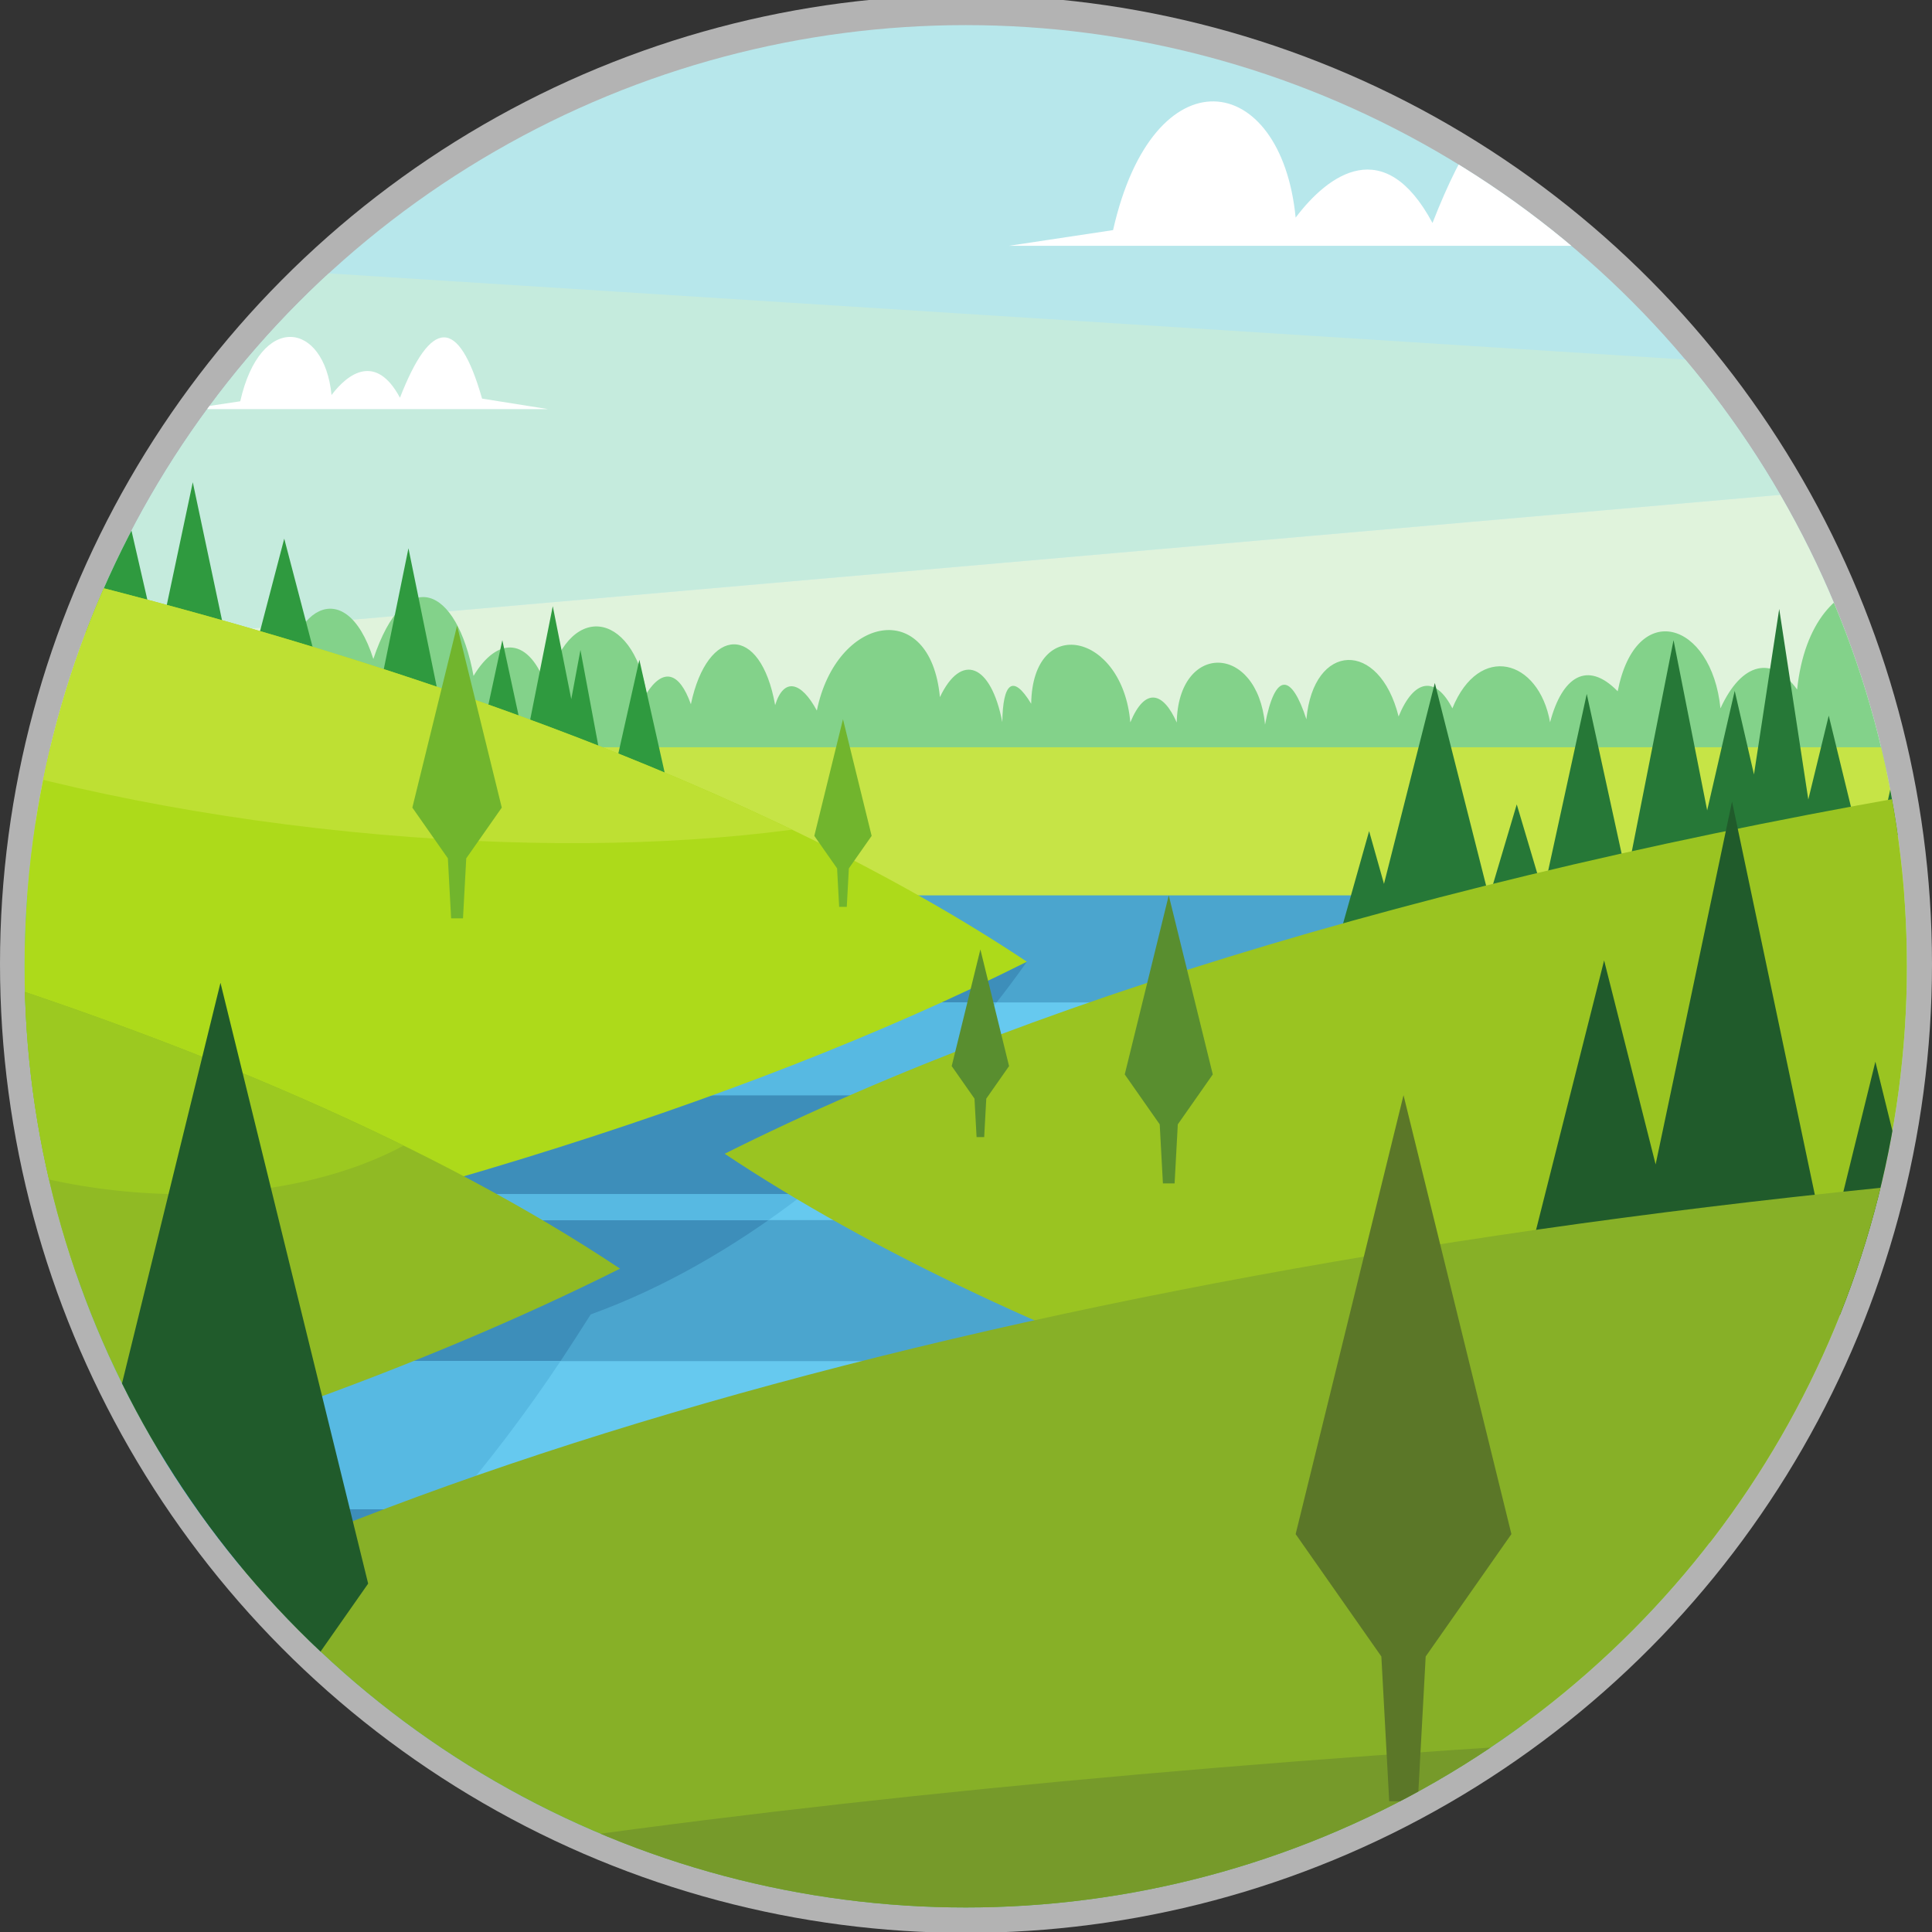 <?xml version="1.0" encoding="UTF-8" standalone="no"?>
<svg
   viewBox="0 0 785.891 785.891"
   height="785.891"
   width="785.891"
   xml:space="preserve"
   id="svg2"
   version="1.1"
   sodipodi:docname="wayside-chamber-logo.svg"
   inkscape:version="1.1.2 (b8e25be833, 2022-02-05)"
   xmlns:inkscape="http://www.inkscape.org/namespaces/inkscape"
   xmlns:sodipodi="http://sodipodi.sourceforge.net/DTD/sodipodi-0.dtd"
   xmlns="http://www.w3.org/2000/svg"
   xmlns:svg="http://www.w3.org/2000/svg"
   xmlns:rdf="http://www.w3.org/1999/02/22-rdf-syntax-ns#"
   xmlns:cc="http://creativecommons.org/ns#"
   xmlns:dc="http://purl.org/dc/elements/1.1/"><rect x="0" y="0" width="785.891" height="785.891" fill="#333333" stroke="none"/><sodipodi:namedview
     id="namedview70"
     pagecolor="#ffffff"
     bordercolor="#666666"
     borderopacity="1.0"
     inkscape:pageshadow="2"
     inkscape:pageopacity="0.0"
     inkscape:pagecheckerboard="0"
     showgrid="false"
     inkscape:zoom="0.67727273"
     inkscape:cx="637.11409"
     inkscape:cy="359.5302"
     inkscape:window-width="1600"
     inkscape:window-height="768"
     inkscape:window-x="0"
     inkscape:window-y="27"
     inkscape:window-maximized="1"
     inkscape:current-layer="layer1" /><defs
     id="defs6"><clipPath
       id="clipPath18"
       clipPathUnits="userSpaceOnUse"><path
         id="path16"
         d="M 0,660 H 660 V 0 H 0 Z" /></clipPath><clipPath
       clipPathUnits="userSpaceOnUse"
       id="clipPath177"><circle
         style="fill:#ff0000;fill-rule:evenodd;stroke-width:0.964"
         id="circle179"
         cx="326.954"
         cy="-358.45"
         r="287.209"
         transform="scale(1,-1)" /></clipPath><clipPath
       clipPathUnits="userSpaceOnUse"
       id="clipPath388"><rect
         style="fill:#ff0000;stroke-width:0.94"
         id="rect390"
         width="785.891"
         height="785.891"
         x="41.823"
         y="9.383" /></clipPath></defs><g
     inkscape:groupmode="layer"
     id="layer2"
     inkscape:label="Border"><circle
       style="fill:#b3b3b3;stroke-width:0.928"
       id="path101"
       cx="434.768"
       cy="400.328"
       r="392.945"
       clip-path="url(#clipPath388)"
       transform="matrix(1,0,0,1.003,-41.823,-9.407)" /></g><g
     transform="matrix(1.333,0,0,-1.333,-42.993,870.879)"
     id="g10"
     clip-path="url(#clipPath177)"><g
       id="g12"><g
         clip-path="url(#clipPath18)"
         id="g14"><path
           id="path20"
           style="fill:#b7e7eb;fill-opacity:1;fill-rule:evenodd;stroke:none"
           d="M 0,0 H 660.002 V 660 H 0 Z" /><path
           id="path22"
           style="fill:#4ba5ce;fill-opacity:1;fill-rule:evenodd;stroke:none"
           d="m 0,67.528 h 496.635 v 335.17 H 0 Z" /><path
           id="path24"
           style="fill:#c5ebdd;fill-opacity:1;fill-rule:evenodd;stroke:none"
           d="M 660.002,509.706 V 536.39 L 0,578.32 V 451.984 Z" /><path
           id="path26"
           style="fill:#3d8eba;fill-opacity:1;fill-rule:evenodd;stroke:none"
           d="M 221.458,266.183 207.752,244.779 C 172.033,189.009 124.66,141.636 68.889,105.919 L 0,91.761 v 123.611 z" /><path
           id="path28"
           style="fill:#3d8eba;fill-opacity:1;fill-rule:evenodd;stroke:none"
           d="M 345.617,359.845 C 295.37,288.598 195.992,214.154 110.729,253.563 l 22.147,117.692 z" /><path
           id="path30"
           style="fill:#66c9ef;fill-opacity:1;fill-rule:evenodd;stroke:none"
           d="m 116.536,288.897 h 279.357 v -7.904 H 116.536 Z M 0,237.971 H 370.299 V 192.775 H 0 Z m 31.586,109.457 h 487.92 V 319.112 H 31.586 Z" /><path
           id="path32"
           style="fill:#57b9e2;fill-opacity:1;fill-rule:evenodd;stroke:none"
           d="m 277.523,288.897 c -3.531,-2.719 -7.123,-5.357 -10.764,-7.904 H 116.536 v 3.43 l 0.843,4.474 z m -149.132,58.531 h 207.983 c -7.512,-9.601 -15.851,-19.134 -24.863,-28.317 H 123.064 Z" /><path
           id="path34"
           style="fill:#57b9e2;fill-opacity:1;fill-rule:evenodd;stroke:none"
           d="M 203.303,237.971 C 192.788,222.179 181.329,207.086 168.999,192.774 H 0 v 22.598 l 98.498,22.599 z" /><path
           id="path36"
           style="fill:#e0f3dc;fill-opacity:1;fill-rule:evenodd;stroke:none"
           d="M 660.002,509.706 0,451.984 v -26.687 h 660.002 z" /><path
           id="path38"
           style="fill:#83d28a;fill-opacity:1;fill-rule:evenodd;stroke:none"
           d="m 660.002,442.328 v -46.549 c -9.03,1.055 -16.493,7.245 -19.39,15.571 -2.984,-2.14 -6.639,-3.4 -10.592,-3.4 -7.977,0 -14.756,5.133 -17.216,12.276 -2.996,-1.492 -6.371,-2.332 -9.945,-2.332 -3.33,0 -6.487,0.729 -9.325,2.033 -1.705,-9.788 -10.242,-17.229 -20.518,-17.229 -11.502,0 -20.828,9.326 -20.828,20.829 l 10e-4,0.024 c -1.756,-1.66 -3.878,-2.937 -6.231,-3.699 -0.152,-12.215 -10.099,-22.07 -22.349,-22.07 -11.348,0 -20.72,8.456 -22.16,19.411 -3.005,-3.214 -7.282,-5.223 -12.029,-5.223 -3.364,0 -6.491,1.01 -9.097,2.741 -2.682,-3.245 -6.738,-5.313 -11.277,-5.313 -6.54,0 -12.075,4.294 -13.945,10.216 -2.616,-2.452 -6.132,-3.956 -10,-3.956 -3.106,0 -5.987,0.97 -8.353,2.621 -1.842,-4.173 -6.015,-7.086 -10.868,-7.086 -6.054,0 -11.049,4.53 -11.78,10.385 -2.426,-2.303 -5.704,-3.716 -9.309,-3.716 -2.803,0 -5.404,0.852 -7.562,2.311 -0.815,-6.454 -6.325,-11.446 -13.002,-11.446 -7.238,0 -13.105,5.868 -13.105,13.106 l 10e-4,0.2 c -2.591,-1.966 -5.823,-3.135 -9.327,-3.135 -1.448,0 -2.851,0.201 -4.182,0.574 -2.174,-2.785 -5.56,-4.578 -9.367,-4.578 -4.899,0 -9.103,2.967 -10.919,7.202 -2.181,-4.487 -6.575,-7.554 -11.642,-7.554 -4.446,0 -8.378,2.363 -10.747,5.975 -3.55,-3.681 -8.561,-5.975 -14.113,-5.975 -7.158,0 -13.415,3.814 -16.805,9.499 -1.708,-3.831 -5.548,-6.5 -10.011,-6.5 -3.744,0 -7.049,1.877 -9.023,4.739 -2.446,-2.107 -5.627,-3.381 -9.108,-3.381 -2.762,0 -5.336,0.804 -7.502,2.188 -2.024,-6.66 -8.214,-11.508 -15.535,-11.508 -7.382,0 -13.611,4.926 -15.585,11.669 -1.032,-0.206 -2.097,-0.315 -3.189,-0.315 -5.093,0 -9.634,2.36 -12.595,6.045 -2.441,-6.196 -8.48,-10.58 -15.542,-10.58 -6.123,0 -11.473,3.295 -14.382,8.206 -3.233,-2.63 -7.358,-4.208 -11.85,-4.208 -7.695,0 -14.306,4.625 -17.212,11.246 -2.34,-1.59 -5.165,-2.52 -8.207,-2.52 -8.076,0 -14.53,6.546 -14.621,14.622 -0.261,22.93 17.886,35.615 26.526,8.488 9.719,29.083 25.504,22.402 30.574,-5.173 7.264,12.148 17.069,12.125 22.407,-3.769 5.987,26.857 26.203,23.89 30.368,-1.576 4.983,7.762 9.966,6.81 13.547,-3.299 5.073,24.014 21.243,24.833 25.713,-0.273 2.656,8.628 7.995,7.163 12.728,-1.664 5.897,28.939 34.641,34.821 37.555,4.105 6.481,13.672 15.562,10.277 19.038,-7.625 0.151,11.818 3.169,14.944 8.812,5.609 0.427,27.62 27.923,21.686 30.25,-5.684 4.497,10.879 10.057,9.299 14.173,-0.047 0.405,24.559 24.577,24.343 26.934,-0.645 3.143,16.448 8.14,15.48 12.628,1.63 2.111,23.577 22.256,24.405 28.134,0.864 4.688,11.446 11.258,12.532 16.411,2.478 8.154,20.072 26.377,15.045 29.813,-4.25 3.681,13.966 11.346,18.984 20.636,9.458 5.554,28.411 28.671,21.43 31.36,-5.215 6.588,14.374 15.954,16.084 23.397,5.751 4.293,41.409 41.698,42.318 44.29,0.734 8.179,9.847 16.851,8.777 20.847,-8.408 2.534,13.604 7.235,18.471 14.202,7.095" /><path
           id="path40"
           style="fill:#c6e446;fill-opacity:1;fill-rule:evenodd;stroke:none"
           d="M 0,425.297 H 660.002 V 380.1 H 0 Z" /><path
           id="path42"
           style="fill:#267837;fill-opacity:1;fill-rule:evenodd;stroke:none"
           d="m 623.936,479.75 8.959,-40.64 8.962,-40.64 h -17.921 -17.921 l 8.959,40.64 z m -48.74,-12.25 6.248,-40.944 2.628,-17.206 6.236,25.588 6.545,-26.847 6.542,-26.848 h -13.087 -13.085 l 1.063,4.369 h -3.09 -0.473 l 0.408,-1.765 h -13.519 -4.023 l 2.464,-12.47 h -17.108 -17.106 l 0.457,2.315 h -9.834 -11.201 l 4.656,-15.659 h -14.815 -14.816 l 0.395,1.332 h -10.58 -8.683 l 1.028,-3.643 h -12.399 -12.401 l 6.2,21.991 6.201,21.993 4.539,-16.102 4.688,18.528 10.827,42.768 10.825,-42.768 5.736,-22.658 1.031,3.472 7.409,24.912 7.408,-24.912 0.666,-2.245 5.878,26.928 7.408,33.937 7.407,-33.937 4.794,-21.956 5.729,29 8.553,43.295 8.555,-43.295 1.707,-8.644 1.647,7.141 6.758,29.323 5.877,-25.497 1.458,9.56 z" /><path
           id="path44"
           style="fill:#2f9a3f;fill-opacity:1;fill-rule:evenodd;stroke:none"
           d="m 156.895,486.012 5.211,-25.544 5.212,-25.546 h -10.423 -10.427 l 5.214,25.546 z m 52.484,-31.038 3.659,-19.604 3.659,-19.603 h -5.301 l 1.575,-7.909 h -12.036 -12.039 l 2.495,12.529 h -5.85 -8.115 l 4.057,18.791 4.058,18.791 4.059,-18.791 2.879,-13.322 2.436,12.244 6.02,30.241 5.645,-28.375 z m -90.39,33.973 6.25,-23.868 6.249,-23.87 h -12.499 -12.497 l 6.25,23.87 z m -27.908,17.215 -6.424,-30.325 -6.426,-30.324 h 12.85 12.851 l -6.424,30.324 z m -68.353,-9.258 3.708,-15.819 3.708,-15.819 h -7.416 -7.417 l 3.708,15.819 z m 45.934,10.635 5.213,-22.681 5.212,-22.68 h -10.425 -2.29 l 0.422,-1.967 H 53.235 39.677 l 1.536,7.151 h -2.952 -7.029 l 3.514,23.895 3.515,23.895 3.515,-23.895 1.858,-12.63 2.823,13.137 6.778,31.551 6.779,-31.551 2.428,-11.296 1.008,4.39 z m 158.695,-55.556 4.834,-21.545 4.834,-21.546 h -9.668 -9.668 l 4.832,21.546 z" /><path
           id="path46"
           style="fill:#9ac421;fill-opacity:1;fill-rule:evenodd;stroke:none"
           d="M 660.002,417.893 C 494.421,392.125 353.764,351.539 253.394,301.243 343.01,241.55 485.327,192.182 660.002,159.902 Z" /><path
           id="path48"
           style="fill:#adda1a;fill-opacity:1;fill-rule:evenodd;stroke:none"
           d="M 0,253.563 C 139.176,279.282 257.815,315.849 345.617,359.845 266.671,412.432 146.832,457.009 0,488.947 Z" /><path
           id="path50"
           style="fill:#bee033;fill-opacity:1;fill-rule:evenodd;stroke:none"
           d="M 273.944,400.143 C 200.789,435.322 107.651,465.532 0,488.947 v -60.381 c 38.922,-13.387 86.924,-23.81 138.869,-29.027 50.269,-5.05 96.848,-4.483 135.075,0.604" /><path
           id="path52"
           style="fill:#90ba24;fill-opacity:1;fill-rule:evenodd;stroke:none"
           d="m 0,187.088 c 86.156,22.115 161.098,48.848 221.458,79.095 C 166.132,303.035 90.708,335.954 0,363.344 Z" /><path
           id="path54"
           style="fill:#205b2b;fill-opacity:1;fill-rule:evenodd;stroke:none"
           d="m 494.458,252.127 h 165.544 v 63.246 l -14.777,66.482 -16.432,-73.945 -9.005,-40.508 -2.674,10.86 -12.575,51.069 -12.575,-51.069 -1.991,-8.087 -12.541,59.564 -16.633,78.988 -16.631,-78.988 -6.685,-31.743 -15.719,62.242 -16.012,-63.392 z" /><path
           id="path56"
           style="fill:#9cc920;fill-opacity:1;fill-rule:evenodd;stroke:none"
           d="M 155.427,303.734 C 110.869,325.626 58.629,345.639 0,363.344 v -51.59 c 19.79,-12.062 46.312,-20.425 75.467,-22.41 31.422,-2.142 59.788,3.538 79.96,14.39" /><path
           id="path58"
           style="fill:#87b027;fill-opacity:1;fill-rule:evenodd;stroke:none"
           d="M 660.002,295.729 C 368.339,272.267 127.041,205.77 0,117.522 V 0 h 660.002 z" /><path
           id="path60"
           style="fill:#769a2a;fill-opacity:1;fill-rule:evenodd;stroke:none"
           d="M 660.002,128.63 C 368.339,118.425 127.041,89.502 0,51.117 V 0 h 660.002 z" /><path
           id="path62"
           style="fill:#f7af59;fill-opacity:1;fill-rule:evenodd;stroke:none"
           d="m 660.002,81.491 -34.829,2.248 -48.729,-14.278 h -53.01 L 486.136,39.859 481.167,11.473 470.469,0 h 189.533 z" /><path
           id="path64"
           style="fill:#e2892f;fill-opacity:1;fill-rule:evenodd;stroke:none"
           d="m 660.002,52.396 -21.108,8.28 -39.923,-20.817 -5.495,-26.257 -27.441,4.257 -35.01,27.441 -39.976,-9.936 26.257,-6.03 L 511.63,10.29 491.758,0 h 168.244 z" /><path
           id="path66"
           style="fill:#fbc37f;fill-opacity:1;fill-rule:evenodd;stroke:none"
           d="m 486.136,39.859 41.814,16.016 40.923,-14.005 50.624,18.806 -10.646,5.678 19.098,9.657 32.053,-11.78 v 17.26 l -34.829,2.248 -50.149,-14.278 h -51.59 z" /><path
           id="path68"
           style="fill:#f7af59;fill-opacity:1;fill-rule:evenodd;stroke:none"
           d="m 174.731,0 30.706,14.578 50.664,5.038 49.754,19.889 L 351.076,26.044 365.534,1.578 368.868,0 Z" /><path
           id="path70"
           style="fill:#e2892f;fill-opacity:1;fill-rule:evenodd;stroke:none"
           d="m 298.429,0 8.636,14.247 40.951,5.784 L 325.451,4.586 328.965,0 Z" /><path
           id="path72"
           style="fill:#fbc37f;fill-opacity:1;fill-rule:evenodd;stroke:none"
           d="M 351.076,26.044 306.303,25.21 276.438,0 h -53.65 L 226.755,4.575 205.499,6.367 198.279,0 h -23.548 l 30.706,14.578 51.995,5.571 48.423,19.356 z" /><path
           id="path74"
           style="fill:#5b7728;fill-opacity:1;fill-rule:evenodd;stroke:none"
           d="m 460.549,319.111 32.924,-133.934 -26.161,-37.346 -2.395,-44.186 h -8.735 l -2.395,44.187 -26.157,37.345 z" /><path
           id="path76"
           style="fill:#598e2f;fill-opacity:1;fill-rule:evenodd;stroke:none"
           d="m 331.425,363.587 8.75,-35.593 -6.952,-9.925 -0.638,-11.744 h -2.321 l -0.636,11.744 -6.953,9.925 z" /><path
           id="path78"
           style="fill:#598e2f;fill-opacity:1;fill-rule:evenodd;stroke:none"
           d="m 388.91,380.1 13.433,-54.648 -10.673,-15.237 -0.979,-18.027 h -3.562 l -0.979,18.027 -10.673,15.237 z" /><path
           id="path80"
           style="fill:#205b2b;fill-opacity:1;fill-rule:evenodd;stroke:none"
           d="M 99.533,353.414 144.6,170.07 108.789,118.947 105.51,58.46 H 93.555 l -3.279,60.491 -35.808,51.119 z" /><path
           id="path82"
           style="fill:#71b52d;fill-opacity:1;fill-rule:evenodd;stroke:none"
           d="m 289.495,433.845 8.748,-35.594 -6.952,-9.924 -0.636,-11.743 h -2.322 l -0.635,11.743 -6.952,9.924 z" /><path
           id="path84"
           style="fill:#71b52d;fill-opacity:1;fill-rule:evenodd;stroke:none"
           d="m 171.729,462.389 13.645,-55.514 -10.841,-15.479 -0.994,-18.314 h -3.621 l -0.994,18.315 -10.841,15.478 z" /><path
           id="path86"
           style="fill:#ffffff;fill-opacity:1;fill-rule:evenodd;stroke:none"
           d="M 559.787,578.32 H 340.175 l 31.741,4.783 c 12.309,54.544 51.3,48.921 55.714,3.812 10.016,13.3 27.126,25.67 41.762,-1.634 18.836,48.222 35.634,50.166 50.115,-0.545 z" /><path
           id="path88"
           style="fill:#ffffff;fill-opacity:1;fill-rule:evenodd;stroke:none"
           d="M 199.502,528.476 H 89.698 l 15.868,2.391 c 6.155,27.272 25.651,24.461 27.859,1.905 5.006,6.651 13.563,12.835 20.879,-0.816 9.419,24.111 17.818,25.082 25.057,-0.272 z" /><path
           id="path90"
           style="fill:#ffffff;fill-opacity:1;fill-rule:nonzero;stroke:none"
           d="m 232.523,20.341 c 0,0.655 -0.093,1.22 -0.289,1.684 -0.187,0.471 -0.453,0.831 -0.795,1.087 -0.339,0.249 -0.712,0.376 -1.127,0.376 -0.655,0 -1.207,-0.275 -1.658,-0.809 -0.451,-0.544 -0.675,-1.333 -0.675,-2.382 0,-0.987 0.224,-1.754 0.669,-2.297 0.449,-0.549 1.004,-0.827 1.664,-0.827 0.395,0 0.761,0.12 1.099,0.363 0.333,0.238 0.605,0.596 0.808,1.071 0.205,0.482 0.304,1.058 0.304,1.734 m -4.655,3.61 v -0.298 c 0.446,0.574 0.909,1 1.39,1.266 0.482,0.27 1.031,0.407 1.64,0.407 0.729,0 1.403,-0.199 2.018,-0.593 0.613,-0.392 1.099,-0.964 1.457,-1.723 0.356,-0.759 0.533,-1.653 0.533,-2.689 0,-0.761 -0.099,-1.468 -0.306,-2.099 -0.205,-0.641 -0.489,-1.179 -0.849,-1.612 -0.36,-0.432 -0.786,-0.767 -1.274,-0.997 -0.493,-0.236 -1.02,-0.351 -1.579,-0.351 -0.682,0 -1.252,0.14 -1.713,0.426 -0.464,0.284 -0.901,0.699 -1.317,1.251 v -3.718 c 0,-1.093 -0.381,-1.635 -1.139,-1.635 -0.448,0 -0.745,0.138 -0.886,0.419 -0.146,0.282 -0.218,0.692 -0.218,1.231 v 10.7 c 0,0.471 0.096,0.826 0.295,1.057 0.199,0.232 0.468,0.352 0.809,0.352 0.335,0 0.611,-0.12 0.822,-0.362 0.211,-0.242 0.317,-0.586 0.317,-1.032" /><path
           id="path92"
           style="fill:#ffffff;fill-opacity:1;fill-rule:nonzero;stroke:none"
           d="m 242.986,16.663 v 0.314 c -0.287,-0.375 -0.584,-0.688 -0.899,-0.94 -0.314,-0.26 -0.655,-0.447 -1.024,-0.57 -0.374,-0.122 -0.797,-0.185 -1.272,-0.185 -0.573,0 -1.088,0.125 -1.543,0.37 -0.457,0.248 -0.809,0.591 -1.057,1.026 -0.298,0.528 -0.445,1.285 -0.445,2.267 v 4.914 c 0,0.493 0.108,0.866 0.323,1.109 0.214,0.245 0.497,0.37 0.851,0.37 0.361,0 0.65,-0.125 0.871,-0.375 0.22,-0.248 0.33,-0.618 0.33,-1.104 v -3.97 c 0,-0.573 0.047,-1.055 0.135,-1.443 0.098,-0.393 0.263,-0.699 0.508,-0.922 0.236,-0.219 0.562,-0.328 0.973,-0.328 0.405,0 0.783,0.125 1.132,0.372 0.358,0.246 0.615,0.57 0.777,0.968 0.135,0.354 0.2,1.12 0.2,2.308 v 3.015 c 0,0.486 0.109,0.856 0.331,1.104 0.219,0.25 0.505,0.375 0.858,0.375 0.356,0 0.639,-0.125 0.853,-0.37 0.214,-0.243 0.319,-0.616 0.319,-1.109 v -7.181 c 0,-0.472 -0.1,-0.827 -0.308,-1.061 -0.202,-0.238 -0.467,-0.353 -0.794,-0.353 -0.323,0 -0.59,0.125 -0.802,0.365 -0.211,0.248 -0.317,0.588 -0.317,1.034" /><path
           id="path94"
           style="fill:#ffffff;fill-opacity:1;fill-rule:nonzero;stroke:none"
           d="m 249.875,20.242 c 0,-0.986 0.215,-1.741 0.645,-2.273 0.433,-0.528 1,-0.796 1.703,-0.796 0.599,0 1.111,0.273 1.547,0.814 0.433,0.542 0.647,1.315 0.647,2.326 0,0.661 -0.09,1.222 -0.269,1.692 -0.181,0.474 -0.439,0.839 -0.765,1.095 -0.336,0.256 -0.718,0.388 -1.16,0.388 -0.455,0 -0.854,-0.132 -1.209,-0.388 -0.356,-0.256 -0.632,-0.63 -0.836,-1.118 -0.203,-0.483 -0.303,-1.062 -0.303,-1.74 m -0.113,7.368 v -3.788 c 0.441,0.489 0.899,0.856 1.363,1.118 0.464,0.256 1.04,0.386 1.725,0.386 0.787,0 1.477,-0.199 2.074,-0.585 0.593,-0.396 1.056,-0.959 1.383,-1.699 0.33,-0.742 0.492,-1.62 0.492,-2.638 0,-0.753 -0.091,-1.44 -0.272,-2.069 -0.184,-0.625 -0.448,-1.166 -0.796,-1.63 -0.35,-0.458 -0.772,-0.809 -1.267,-1.069 -0.497,-0.247 -1.044,-0.374 -1.64,-0.374 -0.365,0 -0.709,0.046 -1.033,0.136 -0.323,0.09 -0.598,0.208 -0.82,0.361 -0.229,0.141 -0.421,0.299 -0.58,0.453 -0.161,0.16 -0.369,0.393 -0.629,0.709 v -0.243 c 0,-0.468 -0.11,-0.82 -0.325,-1.061 -0.213,-0.238 -0.488,-0.355 -0.816,-0.355 -0.338,0 -0.603,0.117 -0.807,0.355 -0.199,0.246 -0.298,0.595 -0.298,1.061 v 10.824 c 0,0.499 0.097,0.879 0.293,1.136 0.193,0.259 0.462,0.386 0.812,0.386 0.362,0 0.647,-0.123 0.842,-0.37 0.199,-0.243 0.299,-0.59 0.299,-1.044" /><path
           id="path96"
           style="fill:#ffffff;fill-opacity:1;fill-rule:nonzero;stroke:none"
           d="m 258.475,16.771 v 10.747 c 0,0.498 0.105,0.871 0.316,1.127 0.213,0.252 0.498,0.379 0.857,0.379 0.36,0 0.649,-0.125 0.872,-0.377 0.216,-0.25 0.329,-0.629 0.329,-1.129 V 16.771 c 0,-0.503 -0.115,-0.882 -0.335,-1.135 -0.223,-0.247 -0.512,-0.374 -0.866,-0.374 -0.347,0 -0.627,0.13 -0.846,0.39 -0.219,0.262 -0.327,0.632 -0.327,1.119" /><path
           id="path98"
           style="fill:#ffffff;fill-opacity:1;fill-rule:nonzero;stroke:none"
           d="m 265.676,23.929 v -7.158 c 0,-0.5 -0.115,-0.875 -0.337,-1.129 -0.228,-0.25 -0.517,-0.38 -0.862,-0.38 -0.349,0 -0.631,0.13 -0.848,0.388 -0.217,0.264 -0.327,0.634 -0.327,1.121 v 7.088 c 0,0.486 0.11,0.856 0.327,1.104 0.217,0.25 0.499,0.375 0.848,0.375 0.345,0 0.634,-0.125 0.862,-0.375 0.222,-0.248 0.337,-0.592 0.337,-1.034 m -1.176,2.563 c -0.328,0 -0.61,0.105 -0.85,0.322 -0.228,0.21 -0.348,0.514 -0.348,0.901 0,0.349 0.12,0.636 0.361,0.867 0.238,0.228 0.519,0.335 0.837,0.335 0.309,0 0.582,-0.101 0.82,-0.305 0.236,-0.205 0.356,-0.508 0.356,-0.897 0,-0.384 -0.117,-0.681 -0.348,-0.894 -0.232,-0.216 -0.507,-0.329 -0.828,-0.329" /><path
           id="path100"
           style="fill:#ffffff;fill-opacity:1;fill-rule:nonzero;stroke:none"
           d="m 276.636,18.33 c 0,-0.308 -0.087,-0.639 -0.263,-0.988 -0.181,-0.352 -0.449,-0.685 -0.812,-1.002 -0.362,-0.318 -0.819,-0.574 -1.369,-0.766 -0.549,-0.197 -1.172,-0.292 -1.86,-0.292 -1.469,0 -2.613,0.447 -3.437,1.338 -0.824,0.894 -1.235,2.087 -1.235,3.589 0,1.016 0.188,1.918 0.563,2.696 0.377,0.778 0.925,1.385 1.636,1.81 0.711,0.429 1.566,0.641 2.555,0.641 0.617,0 1.183,-0.095 1.695,-0.28 0.514,-0.189 0.949,-0.432 1.303,-0.726 0.358,-0.297 0.629,-0.614 0.82,-0.95 0.192,-0.335 0.282,-0.648 0.282,-0.939 0,-0.293 -0.108,-0.543 -0.317,-0.752 -0.213,-0.206 -0.467,-0.31 -0.769,-0.31 -0.199,0 -0.363,0.058 -0.494,0.164 -0.127,0.102 -0.277,0.269 -0.438,0.509 -0.291,0.458 -0.594,0.806 -0.91,1.04 -0.316,0.229 -0.719,0.347 -1.201,0.347 -0.705,0 -1.272,-0.29 -1.7,-0.861 -0.429,-0.577 -0.642,-1.357 -0.642,-2.35 0,-0.465 0.056,-0.897 0.165,-1.286 0.11,-0.392 0.271,-0.722 0.477,-0.999 0.21,-0.276 0.46,-0.484 0.758,-0.625 0.295,-0.145 0.62,-0.216 0.971,-0.216 0.48,0 0.885,0.113 1.224,0.345 0.341,0.232 0.641,0.583 0.899,1.051 0.149,0.284 0.304,0.5 0.473,0.66 0.169,0.157 0.375,0.231 0.617,0.231 0.29,0 0.531,-0.111 0.724,-0.341 0.187,-0.234 0.285,-0.477 0.285,-0.738" /><path
           id="path102"
           style="fill:#ffffff;fill-opacity:1;fill-rule:nonzero;stroke:none"
           d="m 280.548,20.313 c 0,-0.67 0.099,-1.24 0.3,-1.714 0.2,-0.473 0.47,-0.825 0.817,-1.063 0.352,-0.243 0.731,-0.363 1.139,-0.363 0.42,0 0.8,0.116 1.144,0.341 0.346,0.228 0.619,0.577 0.828,1.046 0.205,0.467 0.307,1.054 0.307,1.753 0,0.665 -0.102,1.229 -0.307,1.706 -0.209,0.477 -0.484,0.837 -0.836,1.093 -0.35,0.249 -0.734,0.376 -1.15,0.376 -0.434,0 -0.821,-0.132 -1.166,-0.388 -0.339,-0.256 -0.606,-0.627 -0.794,-1.109 -0.187,-0.483 -0.282,-1.036 -0.282,-1.678 m 4.666,-3.635 v 0.243 c -0.318,-0.382 -0.633,-0.691 -0.945,-0.928 -0.307,-0.241 -0.645,-0.422 -1.007,-0.547 -0.361,-0.12 -0.759,-0.184 -1.187,-0.184 -0.566,0 -1.096,0.127 -1.578,0.374 -0.482,0.26 -0.902,0.613 -1.255,1.079 -0.353,0.465 -0.621,1.014 -0.806,1.645 -0.184,0.627 -0.274,1.308 -0.274,2.044 0,1.546 0.363,2.759 1.087,3.624 0.727,0.866 1.68,1.298 2.861,1.298 0.685,0 1.263,-0.125 1.731,-0.375 0.469,-0.24 0.928,-0.618 1.373,-1.129 v 3.659 c 0,0.509 0.098,0.893 0.293,1.153 0.193,0.261 0.468,0.39 0.828,0.39 0.359,0 0.635,-0.12 0.832,-0.356 0.194,-0.238 0.294,-0.593 0.294,-1.058 V 16.678 c 0,-0.472 -0.107,-0.827 -0.315,-1.061 -0.209,-0.238 -0.479,-0.355 -0.811,-0.355 -0.32,0 -0.592,0.122 -0.805,0.367 -0.211,0.243 -0.316,0.591 -0.316,1.049" /><path
           id="path104"
           style="fill:#ffffff;fill-opacity:1;fill-rule:nonzero;stroke:none"
           d="m 296.35,20.295 c 0,1.007 -0.215,1.796 -0.642,2.358 -0.426,0.56 -1,0.845 -1.717,0.845 -0.467,0 -0.873,-0.128 -1.228,-0.378 -0.352,-0.254 -0.625,-0.624 -0.816,-1.115 -0.192,-0.485 -0.288,-1.055 -0.288,-1.71 0,-0.649 0.096,-1.213 0.283,-1.696 0.189,-0.484 0.458,-0.855 0.811,-1.114 0.348,-0.255 0.766,-0.381 1.238,-0.381 0.717,0 1.291,0.28 1.717,0.846 0.427,0.563 0.642,1.348 0.642,2.345 m 2.381,0 c 0,-0.735 -0.11,-1.416 -0.33,-2.044 -0.22,-0.617 -0.538,-1.155 -0.955,-1.604 -0.419,-0.449 -0.918,-0.784 -1.498,-1.03 -0.58,-0.238 -1.236,-0.355 -1.957,-0.355 -0.719,0 -1.364,0.117 -1.939,0.363 -0.574,0.24 -1.072,0.587 -1.493,1.038 -0.419,0.452 -0.738,0.982 -0.958,1.595 -0.217,0.619 -0.324,1.294 -0.324,2.041 0,0.75 0.111,1.435 0.329,2.057 0.222,0.625 0.537,1.156 0.948,1.601 0.413,0.44 0.91,0.781 1.498,1.02 0.588,0.238 1.231,0.361 1.939,0.361 0.72,0 1.373,-0.123 1.957,-0.365 0.584,-0.242 1.086,-0.589 1.504,-1.037 0.418,-0.448 0.736,-0.982 0.95,-1.6 0.223,-0.615 0.329,-1.298 0.329,-2.041" /><path
           id="path106"
           style="fill:#ffffff;fill-opacity:1;fill-rule:nonzero;stroke:none"
           d="m 308.761,22.341 c -0.178,-0.419 -0.264,-1.157 -0.264,-2.222 v -3.293 c 0,-0.518 -0.111,-0.912 -0.34,-1.174 -0.224,-0.26 -0.525,-0.39 -0.896,-0.39 -0.358,0 -0.648,0.13 -0.869,0.39 -0.224,0.262 -0.334,0.656 -0.334,1.174 v 3.952 c 0,0.621 -0.024,1.105 -0.065,1.454 -0.041,0.342 -0.15,0.627 -0.329,0.849 -0.177,0.222 -0.464,0.333 -0.851,0.333 -0.775,0 -1.285,-0.279 -1.535,-0.84 -0.247,-0.555 -0.367,-1.355 -0.367,-2.397 v -3.351 c 0,-0.516 -0.113,-0.908 -0.334,-1.166 -0.224,-0.268 -0.519,-0.398 -0.881,-0.398 -0.361,0 -0.659,0.13 -0.885,0.398 -0.231,0.258 -0.341,0.65 -0.341,1.163 v 7.094 c 0,0.467 0.098,0.821 0.302,1.062 0.209,0.241 0.479,0.366 0.817,0.366 0.324,0 0.596,-0.114 0.812,-0.34 0.218,-0.228 0.327,-0.54 0.327,-0.941 v -0.235 c 0.41,0.516 0.852,0.894 1.32,1.134 0.469,0.241 0.996,0.363 1.566,0.363 0.597,0 1.106,-0.125 1.536,-0.375 0.431,-0.245 0.783,-0.622 1.06,-1.122 0.4,0.504 0.83,0.886 1.289,1.129 0.459,0.246 0.965,0.368 1.521,0.368 0.654,0 1.21,-0.13 1.679,-0.4 0.471,-0.267 0.821,-0.646 1.053,-1.144 0.205,-0.448 0.305,-1.152 0.305,-2.117 v -4.839 c 0,-0.518 -0.114,-0.912 -0.336,-1.174 -0.231,-0.26 -0.528,-0.39 -0.899,-0.39 -0.359,0 -0.654,0.13 -0.881,0.398 -0.232,0.258 -0.347,0.65 -0.347,1.166 v 4.17 c 0,0.532 -0.022,0.958 -0.065,1.279 -0.043,0.326 -0.16,0.591 -0.353,0.809 -0.19,0.219 -0.484,0.33 -0.868,0.33 -0.313,0 -0.612,-0.099 -0.889,-0.288 -0.287,-0.197 -0.5,-0.457 -0.658,-0.785" /><path
           id="path108"
           style="fill:#ffffff;fill-opacity:1;fill-rule:nonzero;stroke:none"
           d="m 322.209,20.248 c -0.35,-0.136 -0.855,-0.274 -1.52,-0.425 -0.664,-0.148 -1.125,-0.255 -1.38,-0.327 -0.256,-0.071 -0.498,-0.205 -0.729,-0.407 -0.234,-0.208 -0.35,-0.49 -0.35,-0.854 0,-0.378 0.137,-0.696 0.409,-0.958 0.273,-0.266 0.631,-0.396 1.072,-0.396 0.469,0 0.904,0.109 1.301,0.325 0.396,0.212 0.689,0.493 0.873,0.83 0.215,0.375 0.324,0.991 0.324,1.859 z m 0.154,-3.591 c -0.576,-0.466 -1.131,-0.814 -1.666,-1.044 -0.535,-0.236 -1.138,-0.351 -1.802,-0.351 -0.614,0 -1.145,0.127 -1.608,0.374 -0.463,0.253 -0.816,0.594 -1.066,1.027 -0.248,0.429 -0.375,0.892 -0.375,1.396 0,0.678 0.211,1.254 0.621,1.734 0.408,0.474 0.974,0.796 1.691,0.961 0.153,0.036 0.528,0.115 1.123,0.242 0.602,0.13 1.11,0.245 1.541,0.35 0.424,0.104 0.889,0.233 1.387,0.383 -0.031,0.658 -0.156,1.137 -0.379,1.448 -0.225,0.302 -0.689,0.453 -1.389,0.453 -0.605,0 -1.056,-0.085 -1.365,-0.262 -0.303,-0.173 -0.564,-0.439 -0.779,-0.794 -0.221,-0.349 -0.371,-0.581 -0.461,-0.693 -0.092,-0.113 -0.285,-0.164 -0.578,-0.164 -0.27,0 -0.498,0.087 -0.69,0.263 -0.197,0.18 -0.295,0.407 -0.295,0.689 0,0.435 0.149,0.861 0.444,1.267 0.297,0.414 0.758,0.752 1.383,1.022 0.627,0.267 1.408,0.398 2.341,0.398 1.043,0 1.864,-0.131 2.465,-0.388 0.596,-0.253 1.014,-0.657 1.262,-1.22 0.248,-0.553 0.371,-1.294 0.371,-2.213 0,-0.58 0,-1.078 -0.004,-1.48 -0.006,-0.409 -0.008,-0.86 -0.014,-1.355 0,-0.465 0.075,-0.953 0.223,-1.455 0.145,-0.505 0.219,-0.832 0.219,-0.974 0,-0.255 -0.117,-0.489 -0.344,-0.697 -0.224,-0.207 -0.486,-0.312 -0.775,-0.312 -0.246,0 -0.483,0.117 -0.725,0.355 -0.236,0.241 -0.488,0.589 -0.756,1.04" /><path
           id="path110"
           style="fill:#ffffff;fill-opacity:1;fill-rule:nonzero;stroke:none"
           d="m 329.326,23.929 v -7.158 c 0,-0.5 -0.115,-0.875 -0.338,-1.129 -0.226,-0.25 -0.511,-0.38 -0.859,-0.38 -0.348,0 -0.635,0.13 -0.85,0.388 -0.218,0.264 -0.328,0.634 -0.328,1.121 v 7.088 c 0,0.486 0.11,0.856 0.328,1.104 0.215,0.25 0.502,0.375 0.85,0.375 0.348,0 0.633,-0.125 0.859,-0.375 0.223,-0.248 0.338,-0.592 0.338,-1.034 m -1.174,2.563 c -0.328,0 -0.609,0.105 -0.845,0.322 -0.235,0.21 -0.356,0.514 -0.356,0.901 0,0.349 0.123,0.636 0.365,0.867 0.239,0.228 0.52,0.335 0.836,0.335 0.307,0 0.582,-0.101 0.821,-0.305 0.234,-0.205 0.353,-0.508 0.353,-0.897 0,-0.384 -0.115,-0.681 -0.347,-0.894 -0.233,-0.216 -0.508,-0.329 -0.827,-0.329" /><path
           id="path112"
           style="fill:#ffffff;fill-opacity:1;fill-rule:nonzero;stroke:none"
           d="m 333.939,23.965 v -0.296 c 0.415,0.572 0.872,0.995 1.364,1.264 0.498,0.268 1.066,0.405 1.715,0.405 0.623,0 1.183,-0.142 1.679,-0.431 0.489,-0.282 0.86,-0.68 1.102,-1.201 0.156,-0.306 0.256,-0.635 0.305,-0.983 0.042,-0.35 0.07,-0.797 0.07,-1.343 v -4.609 c 0,-0.5 -0.113,-0.875 -0.328,-1.129 -0.217,-0.25 -0.502,-0.38 -0.848,-0.38 -0.352,0 -0.641,0.13 -0.853,0.39 -0.223,0.262 -0.336,0.632 -0.336,1.119 v 4.125 c 0,0.822 -0.106,1.445 -0.323,1.877 -0.222,0.433 -0.656,0.651 -1.306,0.651 -0.422,0 -0.807,-0.132 -1.155,-0.398 -0.347,-0.259 -0.603,-0.623 -0.763,-1.084 -0.117,-0.368 -0.178,-1.056 -0.178,-2.073 v -3.098 c 0,-0.503 -0.109,-0.882 -0.334,-1.135 -0.225,-0.247 -0.512,-0.374 -0.865,-0.374 -0.34,0 -0.623,0.13 -0.842,0.388 -0.225,0.264 -0.332,0.634 -0.332,1.121 v 7.158 c 0,0.473 0.098,0.823 0.297,1.057 0.193,0.234 0.469,0.352 0.808,0.352 0.207,0 0.399,-0.056 0.563,-0.156 0.174,-0.101 0.305,-0.26 0.406,-0.459 0.098,-0.211 0.154,-0.461 0.154,-0.758" /><path
           id="path114"
           style="fill:#ffffff;fill-opacity:1;fill-rule:nonzero;stroke:none"
           d="m 343.984,23.794 1.918,-5.626 2.071,5.872 c 0.166,0.472 0.324,0.803 0.482,1.002 0.16,0.194 0.393,0.296 0.711,0.296 0.303,0 0.559,-0.107 0.775,-0.322 0.207,-0.21 0.315,-0.452 0.315,-0.736 0,-0.108 -0.022,-0.233 -0.059,-0.374 -0.035,-0.149 -0.078,-0.286 -0.129,-0.415 -0.05,-0.123 -0.101,-0.271 -0.17,-0.432 l -2.279,-5.9 c -0.064,-0.169 -0.148,-0.387 -0.248,-0.647 -0.103,-0.258 -0.217,-0.478 -0.34,-0.669 -0.127,-0.182 -0.279,-0.322 -0.459,-0.426 -0.185,-0.103 -0.408,-0.155 -0.67,-0.155 -0.336,0 -0.603,0.079 -0.804,0.238 -0.202,0.161 -0.35,0.335 -0.444,0.529 -0.093,0.188 -0.258,0.566 -0.482,1.13 l -2.264,5.835 c -0.053,0.145 -0.107,0.291 -0.164,0.435 -0.053,0.145 -0.096,0.291 -0.137,0.444 -0.035,0.155 -0.056,0.284 -0.056,0.389 0,0.173 0.049,0.34 0.15,0.507 0.098,0.167 0.237,0.305 0.408,0.409 0.176,0.104 0.362,0.16 0.567,0.16 0.392,0 0.664,-0.118 0.812,-0.359 0.149,-0.234 0.315,-0.629 0.496,-1.185" /><path
           id="path116"
           style="fill:#ffffff;fill-opacity:1;fill-rule:nonzero;stroke:none"
           d="m 353.697,21.103 h 4.305 c -0.057,0.844 -0.273,1.479 -0.656,1.897 -0.381,0.419 -0.881,0.63 -1.502,0.63 -0.588,0 -1.076,-0.213 -1.453,-0.639 -0.381,-0.424 -0.608,-1.055 -0.694,-1.888 m 4.647,-1.41 h -4.647 c 0.002,-0.566 0.116,-1.059 0.323,-1.493 0.216,-0.426 0.496,-0.749 0.845,-0.97 0.352,-0.219 0.74,-0.325 1.164,-0.325 0.284,0 0.545,0.034 0.778,0.101 0.234,0.074 0.463,0.182 0.685,0.329 0.217,0.148 0.418,0.304 0.606,0.479 0.183,0.167 0.431,0.395 0.72,0.687 0.125,0.114 0.299,0.165 0.524,0.165 0.246,0 0.441,-0.067 0.592,-0.209 0.152,-0.141 0.224,-0.335 0.224,-0.588 0,-0.224 -0.082,-0.487 -0.252,-0.789 -0.168,-0.296 -0.416,-0.585 -0.761,-0.863 -0.34,-0.274 -0.766,-0.499 -1.28,-0.685 -0.51,-0.18 -1.097,-0.27 -1.769,-0.27 -1.524,0 -2.711,0.456 -3.555,1.36 -0.844,0.912 -1.268,2.141 -1.268,3.691 0,0.742 0.108,1.416 0.313,2.041 0.209,0.627 0.512,1.165 0.912,1.611 0.4,0.451 0.891,0.797 1.479,1.032 0.587,0.239 1.234,0.359 1.951,0.359 0.922,0 1.718,-0.204 2.383,-0.615 0.666,-0.408 1.162,-0.932 1.492,-1.578 0.332,-0.651 0.496,-1.309 0.496,-1.984 0,-0.62 -0.166,-1.025 -0.512,-1.207 -0.346,-0.189 -0.822,-0.279 -1.443,-0.279" /><path
           id="path118"
           style="fill:#ffffff;fill-opacity:1;fill-rule:nonzero;stroke:none"
           d="m 370.818,18.33 c 0,-0.308 -0.088,-0.639 -0.267,-0.988 -0.178,-0.352 -0.444,-0.685 -0.809,-1.002 -0.361,-0.318 -0.82,-0.574 -1.373,-0.766 -0.549,-0.197 -1.172,-0.292 -1.857,-0.292 -1.471,0 -2.616,0.447 -3.438,1.338 -0.82,0.894 -1.236,2.087 -1.236,3.589 0,1.016 0.187,1.918 0.568,2.696 0.377,0.778 0.918,1.385 1.633,1.81 0.711,0.429 1.566,0.641 2.559,0.641 0.615,0 1.175,-0.095 1.693,-0.28 0.512,-0.189 0.943,-0.432 1.305,-0.726 0.357,-0.297 0.627,-0.614 0.818,-0.95 0.186,-0.335 0.281,-0.648 0.281,-0.939 0,-0.293 -0.103,-0.543 -0.322,-0.752 -0.209,-0.206 -0.465,-0.31 -0.766,-0.31 -0.199,0 -0.361,0.058 -0.488,0.164 -0.135,0.102 -0.279,0.269 -0.445,0.509 -0.289,0.458 -0.59,0.806 -0.906,1.04 -0.317,0.229 -0.719,0.347 -1.207,0.347 -0.698,0 -1.266,-0.29 -1.694,-0.861 -0.431,-0.577 -0.644,-1.357 -0.644,-2.35 0,-0.465 0.058,-0.897 0.164,-1.286 0.111,-0.392 0.271,-0.722 0.48,-0.999 0.209,-0.276 0.463,-0.484 0.758,-0.625 0.291,-0.145 0.617,-0.216 0.973,-0.216 0.474,0 0.884,0.113 1.222,0.345 0.338,0.232 0.641,0.583 0.903,1.051 0.144,0.284 0.298,0.5 0.468,0.66 0.166,0.157 0.372,0.231 0.618,0.231 0.287,0 0.531,-0.111 0.716,-0.341 0.196,-0.234 0.293,-0.477 0.293,-0.738" /><path
           id="path120"
           style="fill:#ffffff;fill-opacity:1;fill-rule:nonzero;stroke:none"
           d="m 373.023,25.127 h 0.262 v 1.491 c 0,0.396 0.01,0.713 0.031,0.939 0.02,0.227 0.073,0.419 0.17,0.584 0.09,0.167 0.225,0.307 0.401,0.414 0.172,0.104 0.365,0.154 0.58,0.154 0.301,0 0.574,-0.117 0.816,-0.351 0.16,-0.16 0.266,-0.349 0.309,-0.574 0.045,-0.227 0.064,-0.554 0.064,-0.97 v -1.687 h 0.873 c 0.336,0 0.594,-0.083 0.77,-0.25 0.18,-0.166 0.265,-0.377 0.265,-0.638 0,-0.333 -0.125,-0.57 -0.38,-0.7 -0.25,-0.131 -0.612,-0.198 -1.082,-0.198 h -0.446 v -4.565 c 0,-0.388 0.014,-0.686 0.039,-0.897 0.03,-0.211 0.104,-0.38 0.215,-0.507 0.11,-0.132 0.293,-0.199 0.551,-0.199 0.139,0 0.326,0.025 0.566,0.079 0.233,0.051 0.418,0.076 0.555,0.076 0.189,0 0.367,-0.083 0.518,-0.236 0.15,-0.164 0.23,-0.359 0.23,-0.597 0,-0.398 -0.205,-0.703 -0.625,-0.917 -0.422,-0.211 -1.019,-0.316 -1.801,-0.316 -0.742,0 -1.306,0.13 -1.689,0.39 -0.381,0.262 -0.635,0.619 -0.75,1.084 -0.121,0.46 -0.18,1.073 -0.18,1.842 v 4.763 h -0.316 c -0.336,0 -0.598,0.083 -0.78,0.255 -0.181,0.168 -0.269,0.382 -0.269,0.643 0,0.261 0.094,0.472 0.279,0.638 0.192,0.167 0.465,0.25 0.824,0.25" /><path
           id="path122"
           style="fill:#ffffff;fill-opacity:1;fill-rule:nonzero;stroke:none"
           d="m 385.701,20.295 c 0,1.007 -0.215,1.796 -0.638,2.358 -0.43,0.56 -0.999,0.845 -1.719,0.845 -0.465,0 -0.873,-0.128 -1.227,-0.378 -0.355,-0.254 -0.627,-0.624 -0.816,-1.115 -0.192,-0.485 -0.289,-1.055 -0.289,-1.71 0,-0.649 0.097,-1.213 0.285,-1.696 0.187,-0.484 0.455,-0.855 0.807,-1.114 0.349,-0.255 0.761,-0.381 1.24,-0.381 0.72,0 1.289,0.28 1.719,0.846 0.423,0.563 0.638,1.348 0.638,2.345 m 2.383,0 c 0,-0.735 -0.109,-1.416 -0.332,-2.044 -0.219,-0.617 -0.539,-1.155 -0.955,-1.604 -0.418,-0.449 -0.918,-0.784 -1.496,-1.03 -0.58,-0.238 -1.229,-0.355 -1.957,-0.355 -0.723,0 -1.369,0.117 -1.942,0.363 -0.572,0.24 -1.072,0.587 -1.49,1.038 -0.42,0.452 -0.74,0.982 -0.955,1.595 -0.217,0.619 -0.324,1.294 -0.324,2.041 0,0.75 0.107,1.435 0.324,2.057 0.227,0.625 0.537,1.156 0.949,1.601 0.414,0.44 0.912,0.781 1.496,1.02 0.592,0.238 1.237,0.361 1.942,0.361 0.72,0 1.369,-0.123 1.957,-0.365 0.586,-0.242 1.086,-0.589 1.504,-1.037 0.414,-0.448 0.738,-0.982 0.953,-1.6 0.217,-0.615 0.326,-1.298 0.326,-2.041" /><path
           id="path124"
           style="fill:#ffffff;fill-opacity:1;fill-rule:nonzero;stroke:none"
           d="m 392.314,18.834 v -2.063 c 0,-0.503 -0.113,-0.882 -0.339,-1.135 -0.227,-0.247 -0.514,-0.374 -0.864,-0.374 -0.34,0 -0.623,0.13 -0.841,0.38 -0.221,0.254 -0.329,0.629 -0.329,1.129 v 6.896 c 0,1.115 0.383,1.671 1.155,1.671 0.39,0 0.677,-0.134 0.853,-0.392 0.172,-0.258 0.264,-0.645 0.287,-1.152 0.284,0.507 0.577,0.894 0.875,1.152 0.299,0.258 0.696,0.392 1.192,0.392 0.504,0 0.984,-0.134 1.457,-0.392 0.467,-0.258 0.705,-0.605 0.705,-1.034 0,-0.303 -0.104,-0.556 -0.303,-0.749 -0.197,-0.195 -0.414,-0.297 -0.648,-0.297 -0.086,0 -0.297,0.058 -0.631,0.171 -0.334,0.111 -0.629,0.169 -0.885,0.169 -0.346,0 -0.629,-0.094 -0.848,-0.289 -0.22,-0.192 -0.392,-0.472 -0.515,-0.847 -0.121,-0.378 -0.209,-0.822 -0.252,-1.342 -0.045,-0.514 -0.069,-1.144 -0.069,-1.894" /><path
           id="path126"
           style="fill:#ffffff;fill-opacity:1;fill-rule:nonzero;stroke:none"
           d="m 404.963,18.499 c 0,-0.685 -0.16,-1.269 -0.483,-1.757 -0.32,-0.488 -0.791,-0.853 -1.414,-1.108 -0.625,-0.245 -1.38,-0.372 -2.279,-0.372 -0.846,0 -1.58,0.136 -2.191,0.409 -0.608,0.272 -1.059,0.611 -1.346,1.018 -0.293,0.407 -0.441,0.817 -0.441,1.227 0,0.272 0.095,0.507 0.285,0.699 0.183,0.197 0.42,0.291 0.701,0.291 0.25,0 0.443,-0.064 0.576,-0.189 0.135,-0.133 0.258,-0.309 0.383,-0.537 0.244,-0.445 0.533,-0.774 0.877,-0.992 0.334,-0.221 0.799,-0.328 1.389,-0.328 0.472,0 0.863,0.112 1.168,0.333 0.302,0.22 0.46,0.473 0.46,0.757 0,0.438 -0.162,0.757 -0.474,0.953 -0.32,0.205 -0.838,0.395 -1.565,0.575 -0.816,0.213 -1.482,0.435 -1.996,0.667 -0.513,0.233 -0.929,0.543 -1.234,0.923 -0.307,0.377 -0.463,0.85 -0.463,1.407 0,0.498 0.143,0.967 0.428,1.405 0.283,0.444 0.707,0.796 1.26,1.06 0.552,0.264 1.22,0.398 2.005,0.398 0.614,0 1.166,-0.069 1.659,-0.201 0.488,-0.132 0.902,-0.313 1.224,-0.535 0.328,-0.225 0.58,-0.472 0.75,-0.743 0.174,-0.276 0.258,-0.542 0.258,-0.8 0,-0.286 -0.09,-0.514 -0.275,-0.703 -0.184,-0.174 -0.446,-0.267 -0.778,-0.267 -0.246,0 -0.451,0.071 -0.625,0.22 -0.168,0.143 -0.367,0.36 -0.586,0.647 -0.179,0.243 -0.39,0.439 -0.636,0.583 -0.245,0.144 -0.575,0.218 -0.991,0.218 -0.429,0 -0.789,-0.095 -1.068,-0.287 -0.285,-0.19 -0.43,-0.428 -0.43,-0.713 0,-0.261 0.106,-0.474 0.313,-0.641 0.211,-0.166 0.49,-0.303 0.846,-0.414 0.355,-0.109 0.841,-0.245 1.462,-0.4 0.737,-0.186 1.338,-0.41 1.805,-0.672 0.467,-0.258 0.82,-0.565 1.061,-0.92 0.244,-0.357 0.365,-0.76 0.365,-1.211" /><path
           id="path128"
           style="fill:#ffffff;fill-opacity:1;fill-rule:nonzero;stroke:none"
           d="m 407.658,15.262 c -0.359,0 -0.67,0.117 -0.928,0.363 -0.265,0.24 -0.394,0.581 -0.394,1.014 0,0.367 0.123,0.686 0.369,0.953 0.25,0.265 0.561,0.395 0.926,0.395 0.363,0 0.676,-0.13 0.928,-0.393 0.261,-0.259 0.392,-0.583 0.392,-0.955 0,-0.429 -0.131,-0.767 -0.392,-1.01 -0.252,-0.245 -0.553,-0.367 -0.901,-0.367" /><path
           id="path130"
           style="fill:#ffffff;fill-opacity:1;fill-rule:nonzero;stroke:none"
           d="m 418.158,20.295 c 0,1.007 -0.215,1.796 -0.64,2.358 -0.426,0.56 -0.997,0.845 -1.715,0.845 -0.465,0 -0.869,-0.128 -1.225,-0.378 -0.355,-0.254 -0.627,-0.624 -0.816,-1.115 -0.19,-0.485 -0.287,-1.055 -0.287,-1.71 0,-0.649 0.091,-1.213 0.279,-1.696 0.193,-0.484 0.461,-0.855 0.812,-1.114 0.35,-0.255 0.762,-0.381 1.237,-0.381 0.718,0 1.289,0.28 1.715,0.846 0.425,0.563 0.64,1.348 0.64,2.345 m 2.387,0 c 0,-0.735 -0.109,-1.416 -0.334,-2.044 -0.221,-0.617 -0.537,-1.155 -0.955,-1.604 -0.42,-0.449 -0.912,-0.784 -1.496,-1.03 -0.578,-0.238 -1.231,-0.355 -1.957,-0.355 -0.719,0 -1.365,0.117 -1.94,0.363 -0.574,0.24 -1.068,0.587 -1.488,1.038 -0.426,0.452 -0.742,0.982 -0.963,1.595 -0.213,0.619 -0.322,1.294 -0.322,2.041 0,0.75 0.109,1.435 0.33,2.057 0.225,0.625 0.535,1.156 0.945,1.601 0.412,0.44 0.912,0.781 1.498,1.02 0.586,0.238 1.229,0.361 1.94,0.361 0.718,0 1.371,-0.123 1.957,-0.365 0.588,-0.242 1.088,-0.589 1.506,-1.037 0.416,-0.448 0.732,-0.982 0.953,-1.6 0.217,-0.615 0.326,-1.298 0.326,-2.041" /><path
           id="path132"
           style="fill:#ffffff;fill-opacity:1;fill-rule:nonzero;stroke:none"
           d="m 424.773,18.834 v -2.063 c 0,-0.503 -0.113,-0.882 -0.337,-1.135 -0.225,-0.247 -0.514,-0.374 -0.86,-0.374 -0.347,0 -0.625,0.13 -0.847,0.38 -0.221,0.254 -0.331,0.629 -0.331,1.129 v 6.896 c 0,1.115 0.391,1.671 1.159,1.671 0.394,0 0.675,-0.134 0.849,-0.392 0.172,-0.258 0.274,-0.645 0.293,-1.152 0.28,0.507 0.571,0.894 0.869,1.152 0.299,0.258 0.7,0.392 1.194,0.392 0.506,0 0.99,-0.134 1.455,-0.392 0.471,-0.258 0.707,-0.605 0.707,-1.034 0,-0.303 -0.102,-0.556 -0.299,-0.749 -0.203,-0.195 -0.416,-0.297 -0.652,-0.297 -0.084,0 -0.293,0.058 -0.627,0.171 -0.334,0.111 -0.629,0.169 -0.887,0.169 -0.346,0 -0.627,-0.094 -0.854,-0.289 -0.216,-0.192 -0.388,-0.472 -0.511,-0.847 -0.119,-0.378 -0.205,-0.822 -0.25,-1.342 -0.045,-0.514 -0.071,-1.144 -0.071,-1.894" /><path
           id="path134"
           style="fill:#ffffff;fill-opacity:1;fill-rule:nonzero;stroke:none"
           d="m 431.629,20.38 c 0,-1.002 0.211,-1.763 0.633,-2.279 0.418,-0.512 0.965,-0.773 1.627,-0.773 0.392,0 0.769,0.115 1.119,0.336 0.351,0.222 0.637,0.553 0.859,0.997 0.221,0.447 0.328,0.985 0.328,1.619 0,1.01 -0.215,1.796 -0.64,2.359 -0.424,0.567 -0.987,0.849 -1.68,0.849 -0.676,0 -1.223,-0.275 -1.629,-0.809 -0.412,-0.542 -0.617,-1.305 -0.617,-2.299 m 6.883,3.143 v -7.202 c 0,-0.824 -0.09,-1.532 -0.254,-2.122 -0.168,-0.596 -0.44,-1.086 -0.809,-1.472 -0.371,-0.388 -0.859,-0.673 -1.455,-0.863 -0.601,-0.182 -1.349,-0.278 -2.24,-0.278 -0.82,0 -1.553,0.115 -2.193,0.354 -0.645,0.246 -1.141,0.549 -1.489,0.93 -0.347,0.375 -0.523,0.765 -0.523,1.167 0,0.303 0.097,0.549 0.299,0.738 0.195,0.195 0.433,0.289 0.711,0.289 0.349,0 0.65,-0.162 0.916,-0.481 0.127,-0.168 0.261,-0.331 0.394,-0.495 0.135,-0.169 0.285,-0.313 0.451,-0.428 0.166,-0.121 0.368,-0.208 0.6,-0.266 0.226,-0.058 0.496,-0.086 0.799,-0.086 0.611,0 1.094,0.09 1.429,0.268 0.34,0.177 0.579,0.427 0.717,0.747 0.131,0.321 0.217,0.662 0.231,1.031 0.029,0.371 0.045,0.956 0.06,1.768 -0.365,-0.53 -0.793,-0.937 -1.267,-1.215 -0.477,-0.278 -1.049,-0.414 -1.705,-0.414 -0.801,0 -1.496,0.207 -2.086,0.634 -0.598,0.424 -1.055,1.014 -1.373,1.78 -0.315,0.759 -0.479,1.64 -0.479,2.64 0,0.748 0.096,1.421 0.295,2.02 0.189,0.596 0.465,1.102 0.83,1.514 0.356,0.412 0.774,0.723 1.242,0.933 0.473,0.206 0.983,0.312 1.549,0.312 0.67,0 1.254,-0.137 1.746,-0.407 0.498,-0.266 0.951,-0.692 1.375,-1.266 v 0.333 c 0,0.433 0.106,0.762 0.305,1.005 0.203,0.234 0.465,0.354 0.781,0.354 0.461,0 0.766,-0.156 0.918,-0.468 0.149,-0.313 0.225,-0.766 0.225,-1.354" /><path
           id="path136"
           style="fill:#ffffff;fill-opacity:1;fill-rule:nonzero;stroke:none"
           d="m 335.594,47.654 h 3.523 c -0.25,-1.899 -1.027,-3.382 -2.322,-4.448 -1.197,-1.044 -2.647,-1.56 -4.342,-1.56 -2.299,0 -4.135,0.808 -5.506,2.421 C 325.648,45.601 325,47.581 325,50 c 0,2.479 0.645,4.462 1.93,5.962 1.283,1.494 3.099,2.246 5.445,2.246 1.746,0 3.223,-0.473 4.42,-1.41 1.271,-1.012 2.047,-2.435 2.322,-4.258 h -3.523 c -0.303,1.59 -1.274,2.382 -2.926,2.382 -2.721,0 -4.086,-1.613 -4.086,-4.84 0,-1.512 0.352,-2.746 1.051,-3.709 0.701,-0.964 1.687,-1.446 2.961,-1.446 1.898,0 2.898,0.91 3,2.727 m -13.864,2.222 c 0,-3.152 1,-5.821 2.997,-7.993 1.998,-2.176 4.443,-3.264 7.345,-3.264 2.891,0 5.338,1.088 7.334,3.264 2,2.172 2.994,4.841 2.994,7.993 0,3.15 -0.994,5.816 -2.994,7.991 -1.996,2.177 -4.443,3.264 -7.334,3.264 -2.902,0 -5.347,-1.087 -7.345,-3.264 -1.997,-2.175 -2.997,-4.841 -2.997,-7.991 m -3.578,0 c 0,4.011 1.358,7.434 4.075,10.278 2.72,2.839 6.002,4.259 9.845,4.259 3.836,0 7.114,-1.42 9.836,-4.259 2.719,-2.844 4.08,-6.267 4.08,-10.278 0,-4.014 -1.361,-7.442 -4.08,-10.28 -2.722,-2.842 -6,-4.263 -9.836,-4.263 -3.843,0 -7.125,1.421 -9.845,4.263 -2.717,2.838 -4.075,6.266 -4.075,10.28" /><path
           id="path138"
           style="fill:#ffffff;fill-opacity:1;fill-rule:nonzero;stroke:none"
           d="m 323.785,40.758 2.029,-1.722 14.928,19.169 -2.029,1.72 z" /></g></g></g><g
     inkscape:groupmode="layer"
     id="layer1"
     inkscape:label="Text"
     style="display:inline" /></svg>
